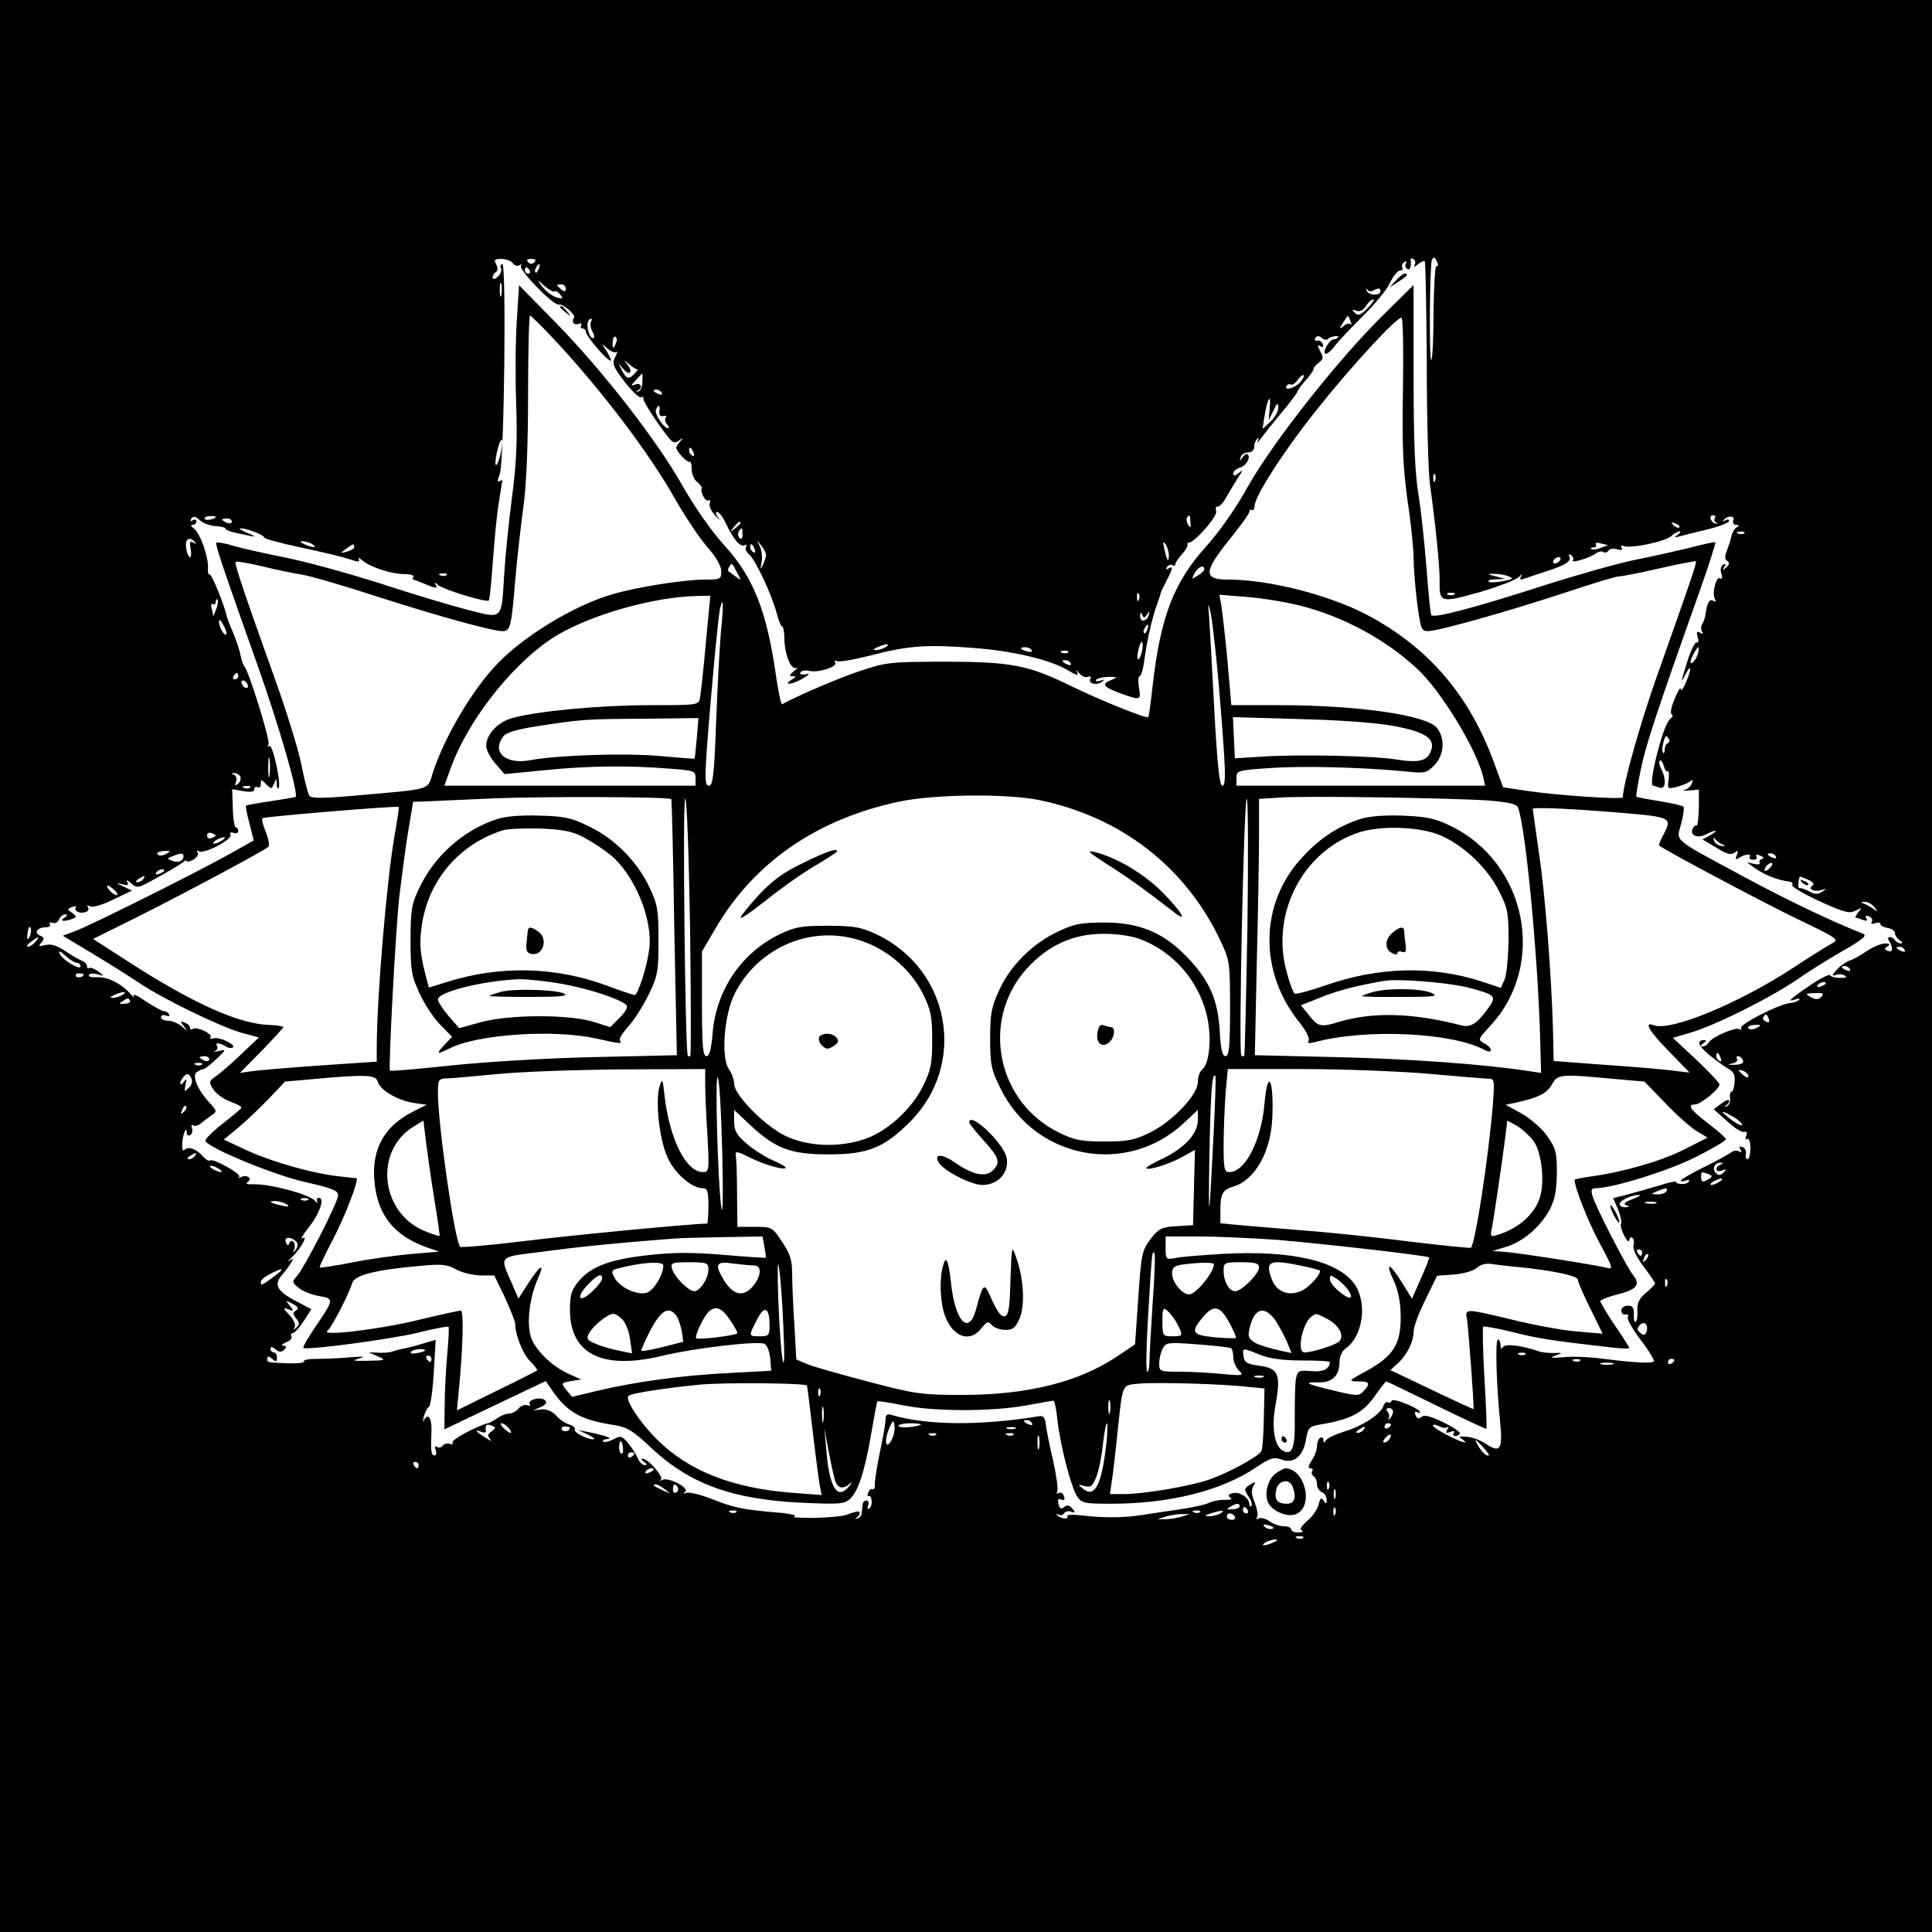 <?xml version="1.0" standalone="no"?>
<!DOCTYPE svg PUBLIC "-//W3C//DTD SVG 20010904//EN"
 "http://www.w3.org/TR/2001/REC-SVG-20010904/DTD/svg10.dtd">
<svg version="1.0" xmlns="http://www.w3.org/2000/svg"
 width="600pt" height="600pt" viewBox="0 0 600 600"
 preserveAspectRatio="xMidYMid meet">

<g transform="translate(0,600) scale(0.1,-0.1)"
fill="#000000" stroke="none">
<path d="M0 3000 l0 -3000 3000 0 3000 0 0 3000 0 3000 -3000 0 -3000 0 0
-3000z m1593 2182 c5 -7 14 -9 20 -6 7 4 9 4 5 -1 -10 -11 103 -127 118 -121
11 4 52 -31 47 -40 -9 -13 -1 -25 13 -20 8 3 12 2 9 -4 -3 -6 -1 -10 4 -10 6
0 11 -6 11 -12 1 -13 65 -88 76 -88 4 0 -2 12 -11 28 -18 27 -18 27 2 9 11 -9
23 -14 28 -10 4 5 2 -2 -4 -15 -11 -21 -8 -29 29 -78 23 -29 46 -51 51 -48 5
3 8 2 7 -3 -3 -8 50 -88 81 -125 12 -14 18 -15 30 -6 13 10 14 10 4 -2 -7 -8
-13 -17 -13 -20 0 -12 37 -50 42 -44 3 2 6 -7 6 -22 0 -15 7 -33 16 -40 9 -6
16 -16 15 -20 -4 -16 13 -44 22 -38 5 3 6 -1 3 -9 -3 -8 5 -25 18 -39 13 -13
17 -16 9 -6 -8 10 -10 18 -4 18 6 0 19 -17 28 -37 23 -49 45 -74 58 -66 5 3 7
1 4 -4 -4 -6 0 -17 9 -24 19 -16 70 -123 86 -183 6 -24 14 -43 17 -41 3 1 7
-17 7 -42 2 -50 21 -95 38 -87 6 3 2 -2 -8 -10 -15 -12 -16 -16 -5 -16 12 0
12 -2 -1 -10 -30 -18 -4 -18 30 1 24 14 28 19 12 15 -13 -2 -20 0 -16 6 3 5
15 7 25 5 28 -8 91 12 83 25 -4 6 -3 8 4 5 5 -4 52 4 104 17 118 31 175 35
318 24 127 -9 246 -38 299 -71 23 -14 32 -16 27 -6 -5 9 -3 9 6 -2 7 -9 19
-14 27 -11 8 3 11 0 7 -6 -8 -14 18 -22 35 -10 11 8 10 9 -4 4 -10 -3 -16 -2
-13 3 3 4 20 8 38 9 29 0 30 -1 11 -9 -34 -13 -28 -22 26 -42 64 -23 65 -22
58 18 -3 19 -2 35 2 35 5 0 12 24 15 52 9 62 24 131 40 173 6 17 11 32 11 35
1 3 9 19 18 37 20 38 21 47 5 37 -7 -4 -8 -3 -4 5 4 6 12 9 17 6 5 -4 9 -2 9
3 0 4 9 18 20 30 11 12 19 25 18 29 -2 4 0 8 4 8 18 0 89 81 85 97 -3 10 -1
16 5 15 5 -1 18 12 27 30 10 17 26 44 36 60 16 23 16 26 2 14 -13 -10 -17 -10
-17 -1 0 6 9 14 19 17 20 5 36 31 26 42 -3 3 -11 -1 -16 -9 -9 -13 -10 -13 -6
0 2 8 12 15 23 15 11 0 19 7 19 17 0 9 4 20 9 25 5 5 6 2 2 -7 -4 -8 1 -4 11
10 10 13 39 50 66 82 26 31 47 60 47 63 0 3 11 18 24 33 14 15 25 31 25 35 0
5 7 14 17 21 14 11 15 16 4 35 -9 19 -9 22 0 16 8 -5 11 -3 8 6 -3 8 -11 13
-17 11 -7 -1 -10 2 -6 8 5 8 11 8 19 1 7 -6 16 -8 20 -4 3 4 14 8 22 9 9 1 13
-1 9 -4 -4 -4 -10 -6 -13 -6 -11 2 -35 -37 -27 -44 4 -4 17 6 29 22 11 15 51
57 87 93 36 35 75 82 85 103 10 22 25 40 32 40 7 0 11 4 7 9 -3 5 0 13 6 17 7
4 9 3 5 -4 -3 -6 -2 -13 4 -17 9 -6 14 8 11 28 -1 5 3 6 9 2 6 -3 7 -12 3 -18
-4 -7 1 -6 10 2 10 8 19 12 22 9 2 -2 5 -145 6 -318 0 -173 5 -342 10 -375 17
-121 31 -261 30 -300 -1 -67 2 -68 124 -34 60 18 116 39 123 48 8 9 10 10 6 2
-5 -10 -3 -13 7 -9 8 3 39 13 69 23 63 20 82 33 73 48 -3 6 -1 7 6 3 6 -4 9
-11 6 -16 -7 -11 54 8 72 22 7 5 17 7 22 4 5 -4 13 -2 16 4 4 6 16 8 27 4 14
-4 18 -2 14 5 -4 7 -1 9 7 5 23 -8 128 14 147 31 9 8 21 15 26 15 5 0 2 -5 -6
-11 -12 -8 -11 -9 5 -5 11 3 50 13 88 22 37 9 67 21 67 26 0 5 -6 6 -12 2 -7
-4 -9 -3 -5 1 13 15 36 14 30 -1 -3 -8 1 -14 8 -14 11 0 11 -2 2 -8 -7 -4 -14
-17 -16 -27 -2 -11 -9 -31 -14 -45 -7 -18 -7 -27 1 -32 8 -5 7 -11 -3 -20 -11
-11 -13 -11 -6 1 6 10 4 12 -4 7 -7 -5 -9 -16 -5 -28 4 -13 2 -18 -4 -14 -13
8 -26 -49 -16 -65 4 -8 3 -9 -5 -5 -11 7 -19 -4 -24 -39 -1 -11 -6 -26 -10
-32 -5 -7 -5 -18 -1 -25 5 -7 3 -8 -6 -3 -10 6 -12 3 -8 -13 4 -12 2 -20 -2
-17 -5 3 -16 -19 -26 -47 -24 -75 -26 -87 -10 -53 20 39 20 17 1 -26 -8 -19
-15 -27 -15 -19 -1 8 -9 -5 -19 -30 -11 -25 -15 -47 -9 -49 5 -1 2 -8 -6 -15
-21 -15 -69 -206 -52 -206 2 0 11 -3 20 -6 19 -7 22 26 5 58 -6 11 -8 23 -4
26 3 3 8 -4 12 -16 3 -12 8 -20 12 -17 4 2 5 -10 3 -26 -4 -29 -3 -30 24 -23
16 4 35 11 42 17 9 7 11 6 6 -6 -3 -9 -13 -18 -22 -20 -10 -3 -3 -3 14 -2 l30
3 0 -58 c-1 -32 -4 -56 -7 -54 -4 2 -10 -3 -13 -11 -7 -21 17 -29 43 -16 11 6
23 11 28 11 4 -1 -3 -7 -16 -14 l-24 -13 44 -26 c32 -20 46 -23 56 -15 11 8
12 7 7 -7 -6 -14 -4 -16 7 -9 20 12 40 14 33 3 -3 -5 2 -9 11 -9 9 0 13 4 10
10 -4 6 1 7 11 3 11 -4 13 -8 6 -11 -7 -2 -10 -7 -7 -12 3 -4 -5 -6 -17 -3
l-23 5 22 -16 c30 -22 74 -40 111 -44 7 -1 11 -6 8 -11 -3 -4 35 -27 85 -50
77 -35 93 -39 112 -29 20 10 21 10 8 -5 -7 -10 -11 -17 -8 -17 3 0 13 -3 23
-7 12 -4 15 -3 10 5 -5 8 -2 10 8 6 9 -3 13 -11 9 -17 -4 -6 0 -8 10 -4 10 3
17 2 17 -3 0 -5 10 -10 23 -12 12 -2 22 -9 22 -16 0 -7 7 -17 15 -22 9 -6 10
-10 3 -10 -6 0 -15 5 -18 10 -3 6 -11 10 -16 10 -6 0 -7 -6 -2 -12 13 -22 12
-37 -4 -31 -12 5 -12 7 -1 14 9 6 7 9 -8 9 -12 0 -37 -11 -57 -24 -19 -13 -44
-27 -55 -30 -10 -4 -28 -16 -38 -28 -15 -17 -16 -20 -3 -16 9 4 22 3 28 -2 9
-5 4 -7 -13 -7 -15 0 -29 3 -32 8 -3 5 -32 -10 -64 -32 -62 -42 -73 -53 -42
-42 9 3 14 2 9 -2 -4 -5 -16 -9 -27 -10 -33 -2 -160 -67 -153 -78 3 -6 1 -7
-5 -3 -12 7 -83 -23 -95 -41 -4 -7 -13 -13 -20 -13 -7 0 -6 4 3 10 9 6 10 10
3 10 -25 0 -20 -17 15 -46 21 -17 47 -36 59 -43 16 -8 22 -19 20 -41 -1 -17
-5 -30 -9 -30 -4 0 -7 -10 -5 -21 1 -12 -4 -23 -11 -25 -7 -1 -8 0 -2 3 5 2
10 9 10 14 0 6 -11 2 -24 -8 l-24 -18 42 -37 c22 -21 46 -36 53 -33 8 2 10 -2
6 -12 -4 -9 -2 -14 3 -10 6 3 10 -9 10 -29 0 -19 -4 -34 -9 -34 -4 0 -7 7 -5
16 2 10 -3 19 -11 22 -9 3 -11 0 -6 -8 5 -9 4 -11 -4 -6 -6 4 -17 3 -24 -2 -7
-6 -45 -27 -84 -46 -40 -20 -73 -39 -73 -42 0 -4 7 -3 16 0 8 3 12 2 9 -3 -3
-6 -14 -9 -25 -8 -10 1 -17 4 -15 7 2 3 -22 -2 -53 -12 -31 -9 -76 -22 -99
-28 l-43 -11 15 -35 c8 -20 12 -40 9 -45 -2 -5 2 -21 10 -36 8 -16 15 -22 16
-15 0 7 4 11 9 8 5 -3 7 -14 4 -24 -3 -11 10 -37 31 -65 20 -26 36 -50 36 -53
0 -3 -13 -16 -28 -29 -22 -18 -28 -32 -27 -55 1 -17 -1 -33 -5 -35 -4 -3 -7 8
-6 23 1 21 -4 27 -19 27 -11 0 -20 -7 -20 -15 0 -8 6 -14 13 -12 8 1 11 -2 7
-8 -3 -6 15 -38 40 -71 26 -34 44 -64 41 -67 -8 -7 -60 -4 -156 8 -41 6 -97 8
-125 5 -38 -3 -44 -2 -25 5 25 9 24 9 -5 8 -16 0 -37 2 -45 5 -51 18 -105 25
-112 14 -5 -8 -8 -6 -8 6 0 9 -4 17 -8 17 -9 0 -5 -139 7 -259 8 -83 0 -95
-46 -64 -15 10 -41 20 -58 21 -23 2 -27 1 -15 -7 26 -18 1 -12 -45 12 -24 12
-45 26 -45 30 0 4 8 3 19 -2 10 -6 22 -7 26 -3 5 4 4 1 0 -7 -6 -11 -4 -13 9
-8 10 4 15 3 11 -3 -7 -11 8 -14 19 -3 3 4 -19 20 -50 35 -41 20 -60 25 -69
18 -9 -8 -14 -6 -19 5 -3 9 -2 13 4 10 6 -3 10 -4 10 -1 0 12 -85 46 -88 36
-2 -5 -7 -8 -12 -5 -5 3 -11 -3 -14 -12 -8 -25 -65 -62 -122 -79 -26 -8 -52
-20 -56 -27 -6 -9 -8 -9 -8 1 0 7 -4 10 -10 7 -5 -3 -10 -15 -10 -26 0 -11 -7
-31 -16 -44 -11 -17 -12 -25 -5 -25 7 0 10 -4 6 -9 -3 -5 -1 -12 5 -16 5 -3
10 -14 10 -25 0 -10 7 -20 15 -24 8 -3 15 -13 15 -23 0 -15 -2 -15 -9 -4 -8
12 -11 9 -16 -12 -4 -15 -20 -38 -36 -51 -18 -16 -24 -26 -16 -29 6 -3 2 -6
-10 -6 -13 -1 -23 4 -23 9 0 6 -10 10 -23 10 -12 0 -33 7 -45 16 -12 8 -27 12
-34 8 -7 -4 -8 -3 -4 4 4 6 0 26 -7 45 -10 23 -12 39 -5 51 9 15 7 16 -10 5
-19 -12 -19 -14 -5 -36 9 -13 13 -26 9 -30 -3 -3 -6 -1 -6 5 0 20 -29 40 -51
35 -15 -4 -17 -8 -8 -14 8 -5 2 -7 -17 -7 -16 1 -39 -4 -49 -9 -11 -6 -54 -15
-95 -21 -41 -6 -95 -14 -120 -18 -54 -8 -118 -8 -183 0 -28 3 -46 2 -42 -3 6
-11 -22 -8 -32 4 -4 4 -3 5 4 1 6 -3 15 -1 18 5 4 5 14 8 22 4 13 -4 14 -3 3
10 -9 11 -16 12 -25 5 -9 -8 -14 -5 -18 9 -3 14 -1 18 9 14 10 -4 12 0 8 11
-3 9 -11 13 -17 9 -5 -3 -7 -1 -4 5 4 5 -2 48 -12 94 -11 45 -21 97 -23 113
-2 22 -8 29 -20 27 -182 -30 -349 -29 -460 4 -13 4 -18 0 -18 -16 0 -11 -8
-56 -17 -98 -9 -42 -16 -87 -16 -99 1 -13 -3 -21 -7 -18 -4 3 -11 -2 -14 -11
-3 -8 -2 -13 2 -10 4 2 8 -4 9 -14 1 -11 -2 -22 -8 -25 -5 -3 -6 1 -3 9 3 9 1
16 -5 16 -6 0 -12 -6 -12 -12 -1 -7 -2 -19 -3 -27 0 -8 -7 -15 -14 -17 -7 -1
-8 0 -2 3 5 2 10 9 10 14 0 8 -6 7 -47 -7 -10 -3 -53 -7 -95 -8 -43 0 -70 1
-61 5 10 3 -16 9 -57 12 -103 9 -130 14 -200 42 -34 13 -69 22 -78 19 -12 -4
-13 -3 -4 3 15 12 -53 47 -71 37 -7 -4 -9 -3 -4 1 8 10 -41 65 -57 65 -6 0 -4
-5 4 -10 10 -7 11 -10 2 -10 -7 0 -17 10 -22 22 -5 13 -19 34 -30 47 -19 22
-23 23 -45 11 -14 -7 -28 -10 -32 -7 -3 4 2 7 13 8 21 1 -6 11 -61 22 l-30 6
30 -14 c17 -8 25 -14 18 -15 -20 0 -63 22 -58 31 3 4 -5 11 -17 15 -13 4 -31
16 -41 28 -12 13 -28 20 -45 19 l-27 -3 24 10 c17 8 21 14 14 21 -13 13 -56 2
-48 -12 3 -5 0 -6 -8 -3 -8 3 -20 -2 -27 -11 -7 -8 -20 -15 -29 -15 -9 0 -25
-6 -36 -14 -11 -7 -24 -15 -30 -16 -35 -9 -115 -52 -110 -60 3 -6 0 -7 -8 -4
-8 3 -18 0 -22 -5 -3 -6 -11 -8 -17 -5 -7 5 -9 1 -5 -9 3 -10 2 -17 -3 -17
-11 0 -13 14 -10 78 1 40 -12 56 -24 30 -3 -7 -3 -2 0 12 4 14 11 28 16 31 5
3 12 52 15 107 l6 101 -34 -10 c-19 -6 -45 -13 -59 -16 -14 -2 -32 -7 -40 -10
-8 -3 -28 -5 -45 -4 l-30 1 28 -12 c27 -12 25 -13 -30 -14 -47 -1 -52 0 -28 7
22 6 15 7 -25 4 -30 -3 -77 -5 -103 -5 -27 0 -46 -3 -43 -8 2 -4 -19 -7 -47
-6 -69 3 -67 2 -67 15 0 8 5 8 15 -1 12 -10 15 -10 15 4 0 9 -4 16 -10 16 -5
0 -10 5 -10 11 0 8 5 7 15 -1 12 -10 19 -10 27 -2 9 9 8 12 -3 13 -7 0 -4 4 9
10 13 5 20 13 17 19 -3 5 -1 10 4 10 6 0 21 17 34 37 l24 37 -51 27 c-57 30
-67 51 -38 82 10 12 23 29 27 37 7 12 6 13 -6 5 -8 -5 -5 -1 7 10 27 25 53 72
33 59 -7 -4 1 10 18 32 35 43 53 94 33 94 -6 0 -8 -6 -5 -13 4 -6 0 -5 -7 4
-15 19 -137 52 -188 51 -22 -1 -29 2 -21 7 17 11 -4 25 -21 15 -7 -4 -10 -3
-5 1 8 9 -82 59 -91 51 -3 -3 -12 2 -21 12 -21 24 -46 33 -58 21 -6 -6 -8 3
-7 22 2 29 14 55 14 30 0 -7 5 -9 11 -6 6 4 8 14 5 22 -3 8 -1 11 4 8 5 -3 15
-1 22 5 7 6 22 17 33 25 20 13 20 14 -6 42 -37 41 -54 84 -37 94 7 5 16 9 20
9 4 0 22 14 40 31 31 30 32 31 8 25 -14 -3 -19 -3 -12 0 6 3 10 10 6 15 -7 12
7 11 26 0 8 -6 18 -7 23 -4 12 8 -44 35 -60 28 -8 -2 -12 -1 -9 4 7 10 -42 33
-55 26 -5 -4 -9 -2 -9 3 0 6 -7 13 -16 16 -15 6 -15 4 -3 -11 13 -17 13 -17
-7 0 -11 9 -30 17 -42 17 -12 0 -22 5 -22 11 0 6 7 8 16 5 8 -3 12 -2 9 4 -3
6 -11 10 -17 10 -5 0 -30 14 -55 30 -24 17 -41 25 -38 18 4 -7 1 -6 -7 2 -28
34 -74 57 -105 55 -18 -1 -30 2 -27 7 3 5 15 6 27 2 22 -6 22 -6 2 9 -11 8
-23 13 -27 11 -5 -3 -8 0 -8 6 0 6 -8 14 -17 17 -10 4 -34 18 -53 31 -24 16
-42 21 -59 17 -21 -5 -23 -4 -12 8 9 12 8 16 -4 21 -21 8 -10 26 16 26 11 0
17 4 14 10 -3 5 0 7 8 4 8 -3 17 2 20 10 4 9 12 16 19 16 9 0 8 -3 -2 -10 -17
-11 -1 -13 24 -4 15 6 15 7 0 19 -16 11 -16 12 0 18 9 4 15 3 11 -2 -6 -11 15
-20 32 -13 7 2 10 9 6 15 -4 6 -1 7 7 2 7 -4 37 4 71 21 l59 28 -27 13 c-23
11 -24 12 -4 7 18 -5 22 -3 16 7 -5 8 1 6 12 -4 19 -17 22 -16 84 19 35 19 70
40 77 46 6 6 12 7 12 4 0 -4 9 -2 20 4 11 6 17 16 14 22 -4 6 -3 8 4 4 16 -9
103 36 98 51 -3 7 1 10 10 6 7 -3 14 0 14 6 0 6 -3 11 -7 11 -5 0 -9 27 -10
59 l-2 60 35 -6 c23 -4 34 -2 34 6 0 7 5 9 10 6 6 -3 10 1 10 10 0 15 2 15 17
-1 16 -15 17 -15 24 2 7 18 8 18 8 0 1 -11 3 -17 6 -14 10 10 -18 137 -28 131
-6 -3 -7 -1 -3 5 6 11 -62 231 -75 242 -3 3 -9 19 -12 35 -3 17 -14 48 -23 70
-10 22 -18 45 -20 51 -6 32 -47 133 -53 130 -4 -3 -6 7 -5 21 1 36 -24 105
-43 121 -10 7 -12 12 -5 12 7 0 12 5 12 11 0 5 -5 7 -12 3 -7 -5 -8 -3 -4 5 6
9 13 8 27 -5 10 -9 32 -17 49 -18 16 -1 30 -4 30 -7 0 -4 12 -9 28 -13 15 -3
38 -8 52 -11 15 -3 11 1 -10 9 -19 8 -30 15 -24 15 18 1 74 -20 74 -28 0 -4
51 -18 113 -31 61 -13 129 -29 150 -36 29 -10 36 -10 31 -1 -4 7 1 5 12 -4 25
-21 90 -42 131 -42 18 0 30 -4 27 -9 -3 -4 -3 -8 -1 -8 3 0 21 -7 42 -16 27
-11 35 -12 29 -2 -6 11 -5 11 8 0 18 -14 149 -54 156 -47 3 2 8 60 13 127 5
68 13 150 19 183 5 33 10 61 10 63 0 2 -4 0 -10 -3 -6 -4 -5 6 2 22 14 34 21
653 8 653 -5 0 -7 -6 -4 -13 3 -8 -2 -20 -11 -27 -9 -8 -15 -8 -15 -2 0 6 5
14 10 17 6 4 7 13 1 24 -8 14 -5 17 17 17 15 -1 31 -7 35 -14z m67 4 c-7 -7
-13 -7 -20 0 -6 6 -3 10 10 10 13 0 16 -4 10 -10z m2804 -2 c3 -8 2 -13 -3
-10 -4 3 -8 -60 -9 -140 0 -80 -3 -148 -7 -152 -7 -7 -5 298 2 311 6 11 10 9
17 -9z m-2791 -19 c-3 -9 -8 -14 -10 -11 -3 3 -2 9 2 15 9 16 15 13 8 -4z
m-28 -5 c3 -5 1 -10 -4 -10 -6 0 -11 5 -11 10 0 6 2 10 4 10 3 0 8 -4 11 -10z
m-88 -77 c-3 -10 -5 -2 -5 17 0 19 2 27 5 18 2 -10 2 -26 0 -35z m165 12 c3 3
11 -1 17 -9 10 -11 9 -14 -1 -12 -19 3 -41 18 -58 41 -12 17 -10 16 11 -3 14
-12 28 -20 31 -17z m35 8 c0 -9 -4 -10 -14 -2 -7 6 -13 12 -13 14 0 1 6 2 13
2 8 0 14 -6 14 -14z m2512 -3 c13 6 18 5 18 -4 0 -16 -40 -14 -43 3 -1 6 0 7
3 1 3 -6 11 -6 22 0z m-22 -57 c-22 -22 -29 -25 -39 -15 -11 11 -10 12 4 7 11
-4 21 1 30 14 7 12 17 21 23 21 5 0 -3 -12 -18 -27z m-53 -40 c4 -10 4 -14 0
-10 -4 4 -14 1 -22 -6 -13 -11 -14 -9 -1 11 17 26 15 26 23 5z m-2359 -3 c-3
-5 -1 -19 5 -30 6 -11 7 -20 2 -20 -6 0 -12 10 -15 22 -6 21 -1 38 9 38 3 0 2
-4 -1 -10z m78 -65 c-7 -21 -12 -19 -10 4 0 11 5 18 9 15 4 -3 5 -11 1 -19z
m68 -82 c2 1 -3 -5 -11 -14 -17 -19 -26 -16 -40 14 -11 21 -11 21 4 3 9 -11
19 -17 22 -13 4 4 1 15 -7 24 -13 17 -13 17 7 0 11 -9 23 -16 25 -14z m14 -40
c0 -14 -6 -27 -13 -29 -7 -1 -8 0 -2 3 17 8 11 26 -7 19 -15 -6 -15 -4 2 14
10 11 19 20 20 20 0 0 1 -12 0 -27z m2042 -1 c-17 -18 -51 -27 -41 -10 3 5 9
6 13 4 4 -3 14 4 21 14 8 11 16 17 19 15 2 -3 -3 -13 -12 -23z m-1982 -32 c3
-6 -1 -7 -9 -4 -18 7 -21 14 -7 14 6 0 13 -4 16 -10z m1888 -52 l-3 -33 15 30
c11 25 14 26 15 9 0 -11 -11 -31 -24 -43 l-25 -23 5 33 c9 62 23 84 17 27z
m-1895 -5 c-2 -12 2 -17 12 -15 8 2 12 0 8 -4 -4 -4 -3 -13 3 -21 6 -7 8 -13
4 -13 -13 0 -43 44 -38 57 7 19 14 16 11 -4z m-492 -127 c-4 -19 -10 -38 -15
-40 -4 -3 -3 15 2 39 12 52 23 53 13 1z m598 -2 c3 -8 2 -12 -4 -9 -6 3 -10
10 -10 16 0 14 7 11 14 -7z m2303 -86 c-3 -8 -6 -5 -6 6 -1 11 2 17 5 13 3 -3
4 -12 1 -19z m-3787 -113 c0 -7 -30 -13 -34 -7 -3 4 4 9 15 9 10 1 19 0 19 -2z
m3027 -17 c2 -17 0 -19 -7 -8 -5 8 -6 18 -4 22 8 12 10 10 11 -14z m1629 13
c-4 -5 -1 -12 4 -14 6 -3 5 -4 -2 -3 -15 3 -23 26 -8 26 6 0 9 -4 6 -9z
m-4606 -11 c0 -5 -7 -7 -15 -4 -8 4 -15 8 -15 10 0 2 7 4 15 4 8 0 15 -4 15
-10z m1580 -4 c0 -2 -8 -10 -17 -17 -16 -13 -17 -12 -4 4 13 16 21 21 21 13z
m2915 -14 c-3 -3 -11 0 -18 7 -9 10 -8 11 6 5 10 -3 15 -9 12 -12z m-2909 -22
c0 -12 -4 -16 -9 -11 -5 5 -6 14 -3 20 10 15 12 14 12 -9z m3111 4 c-3 -3 -12
-4 -19 -1 -8 3 -5 6 6 6 11 1 17 -2 13 -5z m-4810 -29 c4 -4 2 -5 -6 0 -11 6
-13 2 -9 -19 3 -14 2 -26 -2 -26 -4 0 -10 13 -12 29 -4 28 11 37 29 16z m363
-5 c18 -12 2 -12 -25 0 -13 6 -15 9 -5 9 8 0 22 -4 30 -9z m1409 -34 c0 -6 -5
-20 -10 -31 -8 -16 -8 -15 -4 8 3 15 1 37 -5 50 -11 21 -11 21 4 3 9 -11 16
-25 15 -30z m1251 0 c0 -26 -6 -18 -14 19 -5 22 -4 26 4 15 5 -8 10 -24 10
-34z m1340 22 c-12 -5 -25 -6 -28 -3 -3 3 0 5 7 5 7 0 10 4 7 9 -4 5 4 7 16 3
l22 -5 -24 -9z m-3870 3 c0 -5 -10 -11 -22 -14 -22 -6 -22 -6 -4 8 23 17 26
18 26 6z m1244 -7 c3 -8 2 -12 -4 -9 -6 3 -10 10 -10 16 0 14 7 11 14 -7z
m2501 -34 c-3 -5 -11 -10 -16 -10 -6 0 -7 5 -4 10 3 6 11 10 16 10 6 0 7 -4 4
-10z m-3458 -46 c-3 -3 -12 -4 -19 -1 -8 3 -5 6 6 6 11 1 17 -2 13 -5z m3298
-4 c17 -6 14 -9 -18 -15 -21 -4 -41 -5 -44 -1 -4 3 7 7 23 7 l29 1 -30 8 c-27
7 -28 8 -5 8 14 0 34 -3 45 -8z m-1148 -72 c-3 -8 -6 -5 -6 6 -1 11 2 17 5 13
3 -3 4 -12 1 -19z m980 16 c-3 -3 -12 -4 -19 -1 -8 3 -5 6 6 6 11 1 17 -2 13
-5z m-3845 -44 l-9 -24 -5 22 c-4 12 -2 20 3 16 5 -3 9 0 9 7 0 7 2 10 5 7 3
-3 2 -16 -3 -28z m2890 -19 c8 12 9 12 6 0 -6 -22 -28 -25 -27 -4 0 12 2 14 6
4 5 -11 7 -11 15 0z m-2859 -61 c-6 -7 -23 23 -23 40 0 8 6 4 13 -10 8 -14 12
-27 10 -30z m2860 15 c-3 -9 -8 -14 -10 -11 -3 3 -2 9 2 15 9 16 15 13 8 -4z
m-17 -71 c-4 -14 -9 -24 -12 -21 -3 2 -2 17 2 31 3 15 9 25 11 22 3 -3 2 -17
-1 -32z m-796 16 c-8 -5 -22 -9 -30 -9 -10 0 -8 3 5 9 27 12 43 12 25 0z m454
-9 c4 -5 -3 -7 -14 -4 -23 6 -26 13 -6 13 8 0 17 -4 20 -9z m2069 -11 c-5 -19
-23 -39 -23 -25 0 9 20 45 24 45 2 0 2 -9 -1 -20z m-1956 4 c-3 -3 -12 -4 -19
-1 -8 3 -5 6 6 6 11 1 17 -2 13 -5z m8 -34 c3 -6 -1 -7 -9 -4 -18 7 -21 14 -7
14 6 0 13 -4 16 -10z m-2585 -40 c0 -5 -5 -10 -11 -10 -5 0 -7 5 -4 10 3 6 8
10 11 10 2 0 4 -4 4 -10z m30 -31 c0 -6 -4 -7 -10 -4 -5 3 -10 11 -10 16 0 6
5 7 10 4 6 -3 10 -11 10 -16z m4410 -177 c-6 -2 -10 -11 -10 -19 0 -9 -2 -14
-5 -11 -4 3 -3 18 1 33 5 20 9 23 15 13 5 -7 4 -14 -1 -16z m-4343 -99 c-2
-16 -4 -5 -4 22 0 28 2 40 4 28 2 -13 2 -35 0 -50z m-91 -4 c3 -6 1 -16 -6
-22 -10 -9 -12 -8 -7 5 3 9 1 19 -6 22 -9 3 -9 5 0 5 6 1 15 -4 19 -10z m31
-35 c-3 -3 -12 -4 -19 -1 -8 3 -5 6 6 6 11 1 17 -2 13 -5z m-107 -149 c0 -2
-6 -5 -13 -8 -8 -3 -14 1 -14 8 0 7 6 11 14 8 7 -3 13 -6 13 -8z m20 -15 c-8
-5 -19 -10 -25 -10 -5 0 -3 5 5 10 8 5 20 10 25 10 6 0 3 -5 -5 -10z m4660
-13 c11 -5 9 -6 -4 -4 -11 1 -21 9 -23 17 -3 10 -2 11 4 4 4 -6 15 -14 23 -17z
m-4834 -29 c-10 -6 -22 -6 -26 -2 -5 5 3 10 18 11 22 1 24 0 8 -9z m54 -7 c0
-15 -17 -22 -36 -14 -16 6 -16 7 2 14 27 11 34 10 34 0z m4945 -1 c3 -6 -1 -7
-9 -4 -18 7 -21 14 -7 14 6 0 13 -4 16 -10z m-17 -34 c-7 -8 -15 -12 -17 -11
-5 6 10 25 20 25 5 0 4 -6 -3 -14z m-4988 -10 c0 -2 -7 -7 -16 -10 -8 -3 -12
-2 -9 4 6 10 25 14 25 6z m-65 -26 c-3 -5 -12 -10 -18 -10 -7 0 -6 4 3 10 19
12 23 12 15 0z m5184 -20 c-16 -11 5 -21 28 -14 17 5 17 5 1 -6 -13 -8 -23 -8
-40 2 -13 7 -26 11 -30 10 -5 -1 -4 19 1 35 1 2 12 -3 26 -9 16 -7 21 -14 14
-18z m-5273 -15 c9 -8 11 -15 6 -15 -5 0 -15 7 -22 15 -7 8 -9 15 -6 15 4 0
14 -7 22 -15z m5465 -52 c12 -16 12 -17 -1 -7 -8 6 -22 14 -30 17 -13 5 -12 6
1 6 9 1 23 -7 30 -16z m-5725 -78 c-1 -8 -5 -17 -8 -21 -5 -4 -4 16 1 34 3 9
9 -1 7 -13z m14 -30 c-7 -8 -17 -15 -23 -15 -6 0 -2 7 9 15 25 19 30 19 14 0z
m5805 -25 c3 -6 -1 -7 -9 -4 -18 7 -21 14 -7 14 6 0 13 -4 16 -10z m-5677 -40
c7 0 12 -5 12 -11 0 -14 -58 21 -65 40 -4 10 3 7 18 -7 13 -12 29 -22 35 -22z
m5507 -20 c3 -6 -1 -7 -9 -4 -18 7 -21 14 -7 14 6 0 13 -4 16 -10z m-5485 -16
c0 -8 -19 -13 -24 -6 -3 5 1 9 9 9 8 0 15 -2 15 -3z m5410 -28 c0 -2 -7 -7
-16 -10 -8 -3 -12 -2 -9 4 6 10 25 14 25 6z m-5290 -36 c-8 -5 -22 -9 -30 -9
-10 0 -8 3 5 9 27 12 43 12 25 0z m5277 -5 c-8 -9 -18 -10 -29 -4 -24 13 -23
14 11 15 23 1 26 -2 18 -11z m-5253 -13 c2 -4 -5 -9 -17 -9 -17 -2 -19 0 -7 7
18 12 18 12 24 2z m5089 -56 c4 -10 1 -13 -8 -9 -8 3 -12 9 -9 14 7 12 11 11
17 -5z m-37 -28 c-10 -6 -22 -6 -26 -2 -5 5 3 10 18 11 22 1 24 0 8 -9z m-112
-94 c3 -8 2 -12 -4 -9 -6 3 -10 10 -10 16 0 14 7 11 14 -7z m-4694 -4 c0 -5
-7 -7 -15 -4 -8 4 -15 8 -15 10 0 2 7 4 15 4 8 0 15 -4 15 -10z m4763 -3 c3
-9 -5 -13 -27 -14 -20 0 -23 1 -8 4 12 2 20 9 17 14 -4 5 -2 9 3 9 6 0 12 -6
15 -13z m-4786 -13 c-3 -3 -12 -4 -19 -1 -8 3 -5 6 6 6 11 1 17 -2 13 -5z
m4803 -36 c0 -6 -6 -5 -15 2 -8 7 -15 14 -15 16 0 2 7 1 15 -2 8 -4 15 -11 15
-16z m-4843 -36 c-15 -14 -15 -13 -11 9 5 19 3 21 -5 9 -6 -8 -11 -10 -11 -4
0 5 5 15 12 22 9 9 14 9 21 -4 6 -11 4 -21 -6 -32z m-16 -75 c-10 -9 -11 -8
-5 6 3 10 9 15 12 12 3 -3 0 -11 -7 -18z m4839 -40 c0 -5 -13 1 -30 13 -16 12
-30 24 -30 26 0 3 14 -3 30 -13 17 -9 30 -21 30 -26z m-4805 -97 c-3 -5 -12
-10 -18 -10 -7 0 -6 4 3 10 19 12 23 12 15 0z m4738 -27 c-20 -8 -15 -26 5
-18 14 5 15 4 5 -6 -10 -10 -16 -10 -24 -2 -13 13 -4 33 14 32 9 0 9 -2 0 -6z
m-4663 -13 c8 -5 11 -10 5 -10 -5 0 -17 5 -25 10 -8 5 -10 10 -5 10 6 0 17 -5
25 -10z m4625 -16 c13 -5 14 -8 3 -15 -19 -12 -25 -11 -25 6 0 17 0 17 22 9z
m35 -24 c-8 -5 -19 -10 -25 -10 -5 0 -3 5 5 10 8 5 20 10 25 10 6 0 3 -5 -5
-10z m-165 -30 c-3 -5 -16 -10 -28 -9 -21 0 -21 1 -2 9 28 12 37 12 30 0z
m-105 -24 c-24 -9 -30 -15 -20 -19 12 -4 11 -6 -2 -6 -10 -1 -18 4 -18 9 0 12
36 29 60 29 8 0 -1 -6 -20 -13z m-4113 -2 c-3 -3 -12 -4 -19 -1 -8 3 -5 6 6 6
11 1 17 -2 13 -5z m-67 -14 c11 -8 7 -9 -15 -4 -37 8 -45 14 -19 14 10 0 26
-5 34 -10z m4253 3 c-7 -2 -21 -2 -30 0 -10 3 -4 5 12 5 17 0 24 -2 18 -5z
m-4223 -119 c6 -6 5 -15 -1 -24 -9 -13 -10 -12 -5 2 3 10 1 20 -4 23 -4 3 -10
0 -12 -7 -3 -8 -6 -6 -10 4 -7 17 15 19 32 2z m4180 -34 c0 -5 -2 -10 -4 -10
-3 0 -8 5 -11 10 -3 6 -1 10 4 10 6 0 11 -4 11 -10z m11 -23 c-10 -9 -11 -8
-5 6 3 10 9 15 12 12 3 -3 0 -11 -7 -18z m-4261 -52 c-38 -28 -40 -29 -40 -16
0 6 12 16 28 24 43 23 49 19 12 -8z m4327 -27 c-3 -8 -6 -5 -6 6 -1 11 2 17 5
13 3 -3 4 -12 1 -19z m-4258 -78 c-10 -7 -10 -11 1 -25 11 -13 11 -18 0 -28
-10 -9 -11 -9 -5 1 4 8 -2 23 -16 38 -21 22 -21 24 -4 18 18 -7 19 -6 5 11
-14 17 -14 18 9 6 18 -10 20 -15 10 -21z m4194 -67 c-4 -10 -9 -11 -19 -2 -10
8 -11 14 -1 24 14 15 28 0 20 -22z m-3793 -57 c0 -2 -11 -6 -25 -8 -13 -3 -22
-1 -19 3 5 9 44 13 44 5z m3417 -12 c-3 -3 -12 -4 -19 -1 -8 3 -5 6 6 6 11 1
17 -2 13 -5z m-3397 -14 c0 -5 -2 -10 -4 -10 -3 0 -8 5 -11 10 -3 6 -1 10 4
10 6 0 11 -4 11 -10z m3567 -6 c-3 -3 -12 -4 -19 -1 -8 3 -5 6 6 6 11 1 17 -2
13 -5z m293 2 c0 -3 -4 -8 -10 -11 -5 -3 -10 -1 -10 4 0 6 5 11 10 11 6 0 10
-2 10 -4z m-192 -13 c-10 -2 -26 -2 -35 0 -10 3 -2 5 17 5 19 0 27 -2 18 -5z
m-682 -149 c-1 -8 -6 -17 -12 -21 -5 -4 -6 -4 -2 1 4 5 3 14 -2 21 -7 8 -5 12
4 12 8 0 13 -6 12 -13z m-1557 -86 c-18 -33 -24 -4 -8 35 12 28 14 29 17 10 2
-12 -2 -32 -9 -45z m436 52 c3 -6 -1 -7 -9 -4 -18 7 -21 14 -7 14 6 0 13 -4
16 -10z m-1678 -25 c-13 -9 -14 -14 -4 -25 7 -7 0 -5 -15 5 -31 19 -36 28 -13
18 9 -3 15 -2 14 3 -3 19 2 23 17 17 15 -6 15 -7 1 -18z m53 10 c7 -8 9 -15 6
-15 -4 0 -14 7 -22 15 -9 8 -11 15 -6 15 5 0 15 -7 22 -15z m1280 11 c0 -2
-16 -6 -35 -8 -19 -2 -35 0 -35 4 0 4 16 8 35 8 19 0 35 -2 35 -4z m1460 0 c0
-3 -4 -8 -10 -11 -5 -3 -10 -1 -10 4 0 6 5 11 10 11 6 0 10 -2 10 -4z m-2550
-10 c0 -11 -19 -15 -25 -6 -3 5 1 10 9 10 9 0 16 -2 16 -4z m1383 -3 c-7 -2
-19 -2 -25 0 -7 3 -2 5 12 5 14 0 19 -2 13 -5z m1082 -3 c-3 -5 -12 -10 -18
-10 -7 0 -6 4 3 10 19 12 23 12 15 0z m-1328 -16 c-3 -3 -12 -4 -19 -1 -8 3
-5 6 6 6 11 1 17 -2 13 -5z m240 0 c-3 -3 -12 -4 -19 -1 -8 3 -5 6 6 6 11 1
17 -2 13 -5z m80 -41 c-3 -10 -5 -2 -5 17 0 19 2 27 5 18 2 -10 2 -26 0 -35z
m1088 28 c-3 -6 -11 -11 -16 -11 -5 0 -4 6 3 14 14 16 24 13 13 -3z m-2380
-31 c1 -10 -2 -17 -6 -14 -4 2 -7 13 -6 24 2 23 10 17 12 -10z m2689 -19 c-5
-7 -24 11 -35 32 -11 20 -9 20 13 -3 13 -14 23 -27 22 -29z m-2654 5 c0 -3 -4
-8 -10 -11 -5 -3 -10 -1 -10 4 0 6 5 11 10 11 6 0 10 -2 10 -4z m-670 -36 c0
-5 -2 -10 -4 -10 -3 0 -8 5 -11 10 -3 6 -1 10 4 10 6 0 11 -4 11 -10z m730
-14 c0 -2 -7 -7 -16 -10 -8 -3 -12 -2 -9 4 6 10 25 14 25 6z m2097 -58 c-3 -8
-6 -5 -6 6 -1 11 2 17 5 13 3 -3 4 -12 1 -19z m-2061 -4 c18 -14 18 -14 -6 -3
-31 14 -36 19 -24 19 6 0 19 -7 30 -16z m39 7 c3 -5 1 -12 -5 -16 -5 -3 -10 1
-10 9 0 18 6 21 15 7z m2042 -33 c-3 -7 -5 -2 -5 12 0 14 2 19 5 13 2 -7 2
-19 0 -25z m-297 -26 c0 -4 -10 -9 -22 -9 -18 -2 -20 0 -8 7 18 12 30 13 30 2z
m25 -12 c3 -5 1 -10 -4 -10 -6 0 -11 5 -11 10 0 6 2 10 4 10 3 0 8 -4 11 -10z
m272 -12 c-3 -8 -6 -5 -6 6 -1 11 2 17 5 13 3 -3 4 -12 1 -19z m-1860 6 c-3
-3 -12 -4 -19 -1 -8 3 -5 6 6 6 11 1 17 -2 13 -5z m1440 0 c-3 -3 -12 -4 -19
-1 -8 3 -5 6 6 6 11 1 17 -2 13 -5z m63 -4 c-8 -5 -24 -9 -35 -9 -16 1 -16 2
5 9 35 11 48 11 30 0z m-120 -10 c-14 -4 -36 -8 -50 -8 l-25 0 25 8 c14 4 36
8 50 8 l25 0 -25 -8z m165 0 c3 -5 -1 -10 -9 -10 -9 0 -16 5 -16 10 0 6 4 10
9 10 6 0 13 -4 16 -10z m116 -38 c-7 -2 -18 1 -23 6 -8 8 -4 9 13 5 13 -4 18
-8 10 -11z m96 -28 c-3 -3 -12 -4 -19 -1 -8 3 -5 6 6 6 11 1 17 -2 13 -5z
m-92 -14 c-27 -12 -43 -12 -25 0 8 5 22 9 30 9 10 0 8 -3 -5 -9z"/>
<path d="M4334 5128 l-19 -21 28 18 c28 18 33 25 19 25 -5 0 -17 -10 -28 -22z"/>
<path d="M1605 5005 c-4 -59 -5 -176 -2 -259 4 -114 1 -185 -13 -291 -10 -77
-21 -184 -24 -237 -9 -146 -3 -140 -113 -112 -51 13 -175 50 -275 83 -101 32
-233 68 -294 80 -61 12 -133 28 -159 36 -27 8 -51 12 -53 10 -5 -4 23 -86 131
-390 64 -181 125 -392 115 -400 -2 -1 -36 -7 -76 -13 -41 -6 -76 -12 -78 -14
-2 -2 3 -27 11 -56 l13 -52 -71 -40 c-101 -57 -434 -223 -482 -241 l-40 -15
90 -54 c50 -30 115 -71 145 -91 72 -49 250 -136 319 -156 l55 -15 -55 -52
c-30 -29 -65 -59 -78 -68 -23 -16 -23 -18 -8 -42 9 -13 32 -30 52 -37 19 -7
35 -15 35 -19 -1 -3 -27 -25 -59 -50 -32 -25 -56 -49 -53 -54 14 -23 215 -106
310 -127 83 -19 102 -26 102 -41 0 -21 -104 -224 -128 -251 -16 -18 -15 -20 6
-37 12 -10 40 -21 63 -25 47 -8 47 -10 -12 -96 -22 -33 -39 -62 -37 -65 9 -8
267 26 355 47 51 13 94 21 96 18 2 -2 0 -40 -4 -84 -4 -44 -8 -115 -8 -157
l-1 -77 157 75 158 75 15 -22 c49 -74 92 -99 200 -115 37 -6 57 -18 112 -70
120 -113 253 -161 471 -171 113 -5 129 -4 147 12 25 23 46 87 66 205 9 52 17
96 19 98 2 2 37 -4 79 -12 94 -20 274 -20 381 -1 44 8 83 15 86 15 4 0 10 -27
13 -61 9 -79 42 -207 61 -236 14 -21 22 -23 105 -23 181 0 343 40 451 113 45
30 55 33 80 24 37 -14 67 11 75 64 6 35 10 39 43 45 93 15 132 35 168 85 19
27 36 49 38 49 2 0 72 -34 156 -75 84 -41 154 -74 155 -72 2 1 -1 72 -6 157
-5 85 -6 157 -4 160 3 2 44 -5 92 -17 78 -20 125 -27 310 -48 28 -3 52 -4 52
-2 0 3 -20 35 -45 71 -25 37 -45 71 -45 75 0 4 22 13 49 20 65 16 77 31 52 62
-22 29 -118 215 -126 247 -5 17 -2 22 12 22 53 1 219 52 306 95 53 27 97 52
97 57 0 4 -25 26 -55 49 -55 42 -67 59 -41 59 17 0 76 48 76 62 0 5 -33 40
-72 77 l-73 68 55 16 c75 22 242 105 325 161 37 26 104 68 148 93 66 38 77 48
61 54 -104 41 -236 105 -370 177 -224 121 -208 107 -193 164 7 26 10 50 7 53
-3 3 -37 11 -74 17 -38 6 -70 12 -72 14 -2 1 4 38 13 82 15 74 44 164 185 561
28 79 49 145 47 147 -1 2 -37 -6 -79 -17 -42 -10 -120 -28 -172 -38 -53 -11
-181 -47 -284 -80 -221 -71 -340 -102 -347 -91 -3 4 -9 70 -15 146 -6 77 -17
180 -25 229 -11 64 -15 169 -15 370 l0 280 -96 -95 c-139 -137 -340 -392 -418
-530 -38 -69 -92 -145 -132 -189 -99 -110 -140 -218 -164 -427 -6 -54 -12 -99
-14 -101 -5 -6 -153 54 -241 97 -131 64 -184 75 -390 75 -171 0 -184 -2 -265
-29 -66 -22 -192 -76 -241 -103 -3 -2 -11 35 -18 81 -29 207 -70 312 -162 413
-37 40 -91 117 -128 182 -79 141 -250 361 -397 511 l-112 114 -7 -109z m114
-57 c148 -158 297 -355 376 -495 32 -56 77 -124 101 -151 28 -32 44 -60 44
-76 0 -25 -3 -26 -52 -26 -65 0 -214 -24 -288 -46 -119 -35 -274 -130 -356
-216 -77 -80 -163 -226 -199 -335 -19 -59 4 -52 -244 -74 -106 -9 -135 -9
-141 1 -4 7 -15 50 -24 95 -9 46 -46 166 -82 266 -98 274 -127 360 -122 364 2
3 40 -4 84 -14 43 -11 99 -22 124 -26 25 -4 128 -34 229 -67 190 -61 360 -108
391 -108 25 0 28 12 40 157 6 70 18 175 26 233 9 68 14 191 14 348 0 133 3
242 6 242 3 0 36 -33 73 -72z m2638 -156 c-3 -174 0 -243 14 -345 11 -71 19
-152 19 -180 0 -28 5 -90 11 -139 11 -81 13 -88 34 -88 32 0 251 62 424 119
84 28 159 51 169 51 9 0 66 11 126 25 60 14 111 23 113 22 3 -4 -18 -66 -121
-356 -52 -147 -106 -338 -106 -377 0 -8 -206 6 -299 20 l-73 11 -28 76 c-74
203 -195 348 -375 449 -120 68 -317 120 -451 120 -77 0 -77 23 3 123 35 43 63
82 63 88 0 6 4 8 8 5 4 -2 8 3 8 12 0 30 92 173 192 298 112 141 254 294 265
287 4 -2 6 -102 4 -221z m-2067 -572 c13 -24 12 -24 -6 -10 -10 8 -21 15 -23
17 -1 1 0 7 4 13 8 13 8 13 25 -20z m1450 12 c0 -4 -9 -13 -21 -20 -19 -12
-19 -11 -9 8 10 19 30 28 30 12z m-1548 -229 c-7 -82 -16 -158 -18 -170 -4
-23 -7 -23 -157 -23 -150 0 -347 -18 -426 -40 -45 -12 -81 -51 -81 -86 0 -13
13 -38 29 -56 l28 -32 124 12 c137 14 262 15 387 5 78 -6 82 -7 82 -29 l0 -24
-390 0 -390 0 21 58 c57 155 203 335 332 411 110 64 295 116 427 120 l46 1
-14 -147z m1846 116 c132 -33 264 -104 361 -194 75 -68 185 -249 207 -337 l6
-28 -386 0 -386 0 0 24 c0 23 3 24 108 31 102 7 288 2 419 -11 57 -6 63 -5 87
19 31 31 35 84 8 117 -32 39 -244 70 -490 70 l-148 0 -12 138 c-7 75 -16 152
-19 171 l-6 34 87 -7 c48 -4 122 -16 164 -27z m-1799 -79 c-4 -47 -11 -174
-15 -282 -6 -164 -10 -198 -22 -198 -12 0 -13 16 -8 98 11 156 36 425 42 451
10 45 12 15 3 -69z m1545 -155 c23 -275 25 -325 12 -325 -9 0 -16 70 -25 238
-7 130 -14 260 -16 287 -4 45 -4 46 4 15 5 -19 16 -116 25 -215z m-1620 -177
c-3 -34 -6 -63 -7 -64 -1 -1 -49 3 -107 8 -109 10 -319 3 -404 -13 -76 -14
-120 25 -83 74 8 12 42 22 107 32 136 21 148 22 332 23 l167 2 -5 -62z m2161
38 c99 -18 132 -39 120 -75 -11 -34 -36 -41 -106 -30 -72 12 -304 17 -424 9
l-80 -5 -3 64 -3 64 203 -6 c123 -3 238 -11 293 -21z m-2240 -228 c1 -2 6
-181 9 -399 l8 -396 -259 -6 c-144 -3 -340 -15 -443 -26 -101 -11 -186 -18
-189 -16 -5 6 17 431 29 540 6 50 17 136 26 193 l17 102 36 1 c20 1 110 5 201
9 150 7 558 6 565 -2z m1144 -3 c254 -53 453 -208 561 -436 29 -62 30 -68 30
-211 0 -119 -3 -148 -14 -148 -10 0 -15 21 -18 78 -6 97 -31 155 -98 226 -74
79 -150 111 -260 111 -71 0 -94 -4 -142 -27 -80 -37 -149 -105 -184 -181 -25
-54 -29 -74 -29 -152 0 -82 3 -97 33 -157 107 -217 389 -271 566 -108 l46 43
0 -31 c0 -42 -39 -85 -105 -118 -30 -14 -55 -28 -55 -31 0 -10 67 10 108 32
l43 24 -3 -117 -3 -117 -52 -3 c-46 -3 -54 -7 -80 -40 -26 -35 -29 -46 -38
-182 l-10 -145 -55 -37 c-119 -80 -279 -120 -480 -120 -126 0 -145 2 -293 41
-87 23 -173 47 -191 55 l-33 14 -6 107 c-4 60 -7 131 -7 160 0 41 -6 61 -31
98 -30 46 -32 47 -85 47 l-54 0 -1 103 c0 56 -2 109 -4 119 -3 14 4 13 44 -7
46 -23 111 -41 111 -31 0 3 -19 14 -43 24 -24 11 -60 34 -80 52 -30 26 -37 39
-37 67 l0 36 50 -47 c79 -74 126 -91 245 -91 120 0 171 21 250 100 180 179
127 475 -104 584 -48 22 -69 26 -151 26 -83 0 -102 -4 -150 -27 -118 -58 -196
-173 -207 -307 -4 -50 -10 -71 -19 -71 -11 0 -14 32 -14 163 l0 162 44 75
c119 202 313 336 566 390 109 24 339 26 439 5z m1393 -1 c61 -5 88 -11 92 -21
24 -60 62 -463 69 -716 l3 -109 -41 6 c-135 21 -373 38 -594 43 l-254 6 6 285
c4 157 7 336 7 398 l0 113 63 4 c77 6 532 -1 649 -9z m-2479 -391 c3 -219 3
-400 1 -402 -2 -2 -6 -2 -8 0 -8 10 -17 799 -8 799 5 0 11 -165 15 -397z
m1731 0 c-4 -219 -8 -400 -10 -402 -2 -2 -6 -2 -9 1 -9 8 8 798 17 798 4 0 5
-179 2 -397z m-2648 286 c-24 -133 -56 -505 -56 -665 l0 -41 -177 -12 c-98 -7
-194 -15 -213 -18 l-35 -5 68 69 c37 38 67 71 67 73 0 3 -20 6 -45 7 -93 3
-235 67 -428 191 l-118 76 133 66 c140 70 397 207 411 220 5 4 1 24 -7 45 -9
21 -14 41 -11 44 6 5 416 39 423 35 2 -1 -4 -39 -12 -85z m3755 71 c216 -17
214 -16 184 -74 -9 -16 -14 -30 -12 -32 11 -11 324 -178 431 -229 124 -60 129
-63 105 -75 -13 -7 -69 -42 -124 -78 -165 -108 -378 -196 -429 -176 -33 13
-14 -19 48 -82 l63 -65 -51 6 c-28 4 -123 12 -211 18 l-160 12 -2 95 c-5 175
-24 421 -44 553 -10 73 -19 133 -19 135 0 5 93 2 221 -8z m-2275 -414 c71 -33
128 -88 161 -154 24 -49 28 -69 28 -142 0 -73 -4 -93 -28 -142 -35 -72 -111
-141 -180 -165 -81 -28 -180 -24 -249 10 -65 32 -158 127 -158 161 0 12 -7 32
-16 45 -26 36 -15 171 18 236 81 157 266 223 424 151z m836 17 c100 -38 177
-125 204 -229 18 -66 12 -155 -12 -175 -8 -6 -14 -24 -14 -39 0 -40 -78 -122
-148 -157 -49 -24 -69 -28 -142 -28 -73 0 -93 4 -142 28 -193 95 -243 349
-100 508 66 73 144 109 239 109 44 0 90 -7 115 -17z m-1352 -450 c0 -27 3 -99
7 -160 6 -109 5 -113 -14 -113 -52 0 -103 101 -119 235 -6 56 -7 58 -16 30
-13 -44 -1 -160 24 -217 21 -50 75 -98 110 -98 15 0 18 -9 18 -55 0 -30 -2
-55 -4 -55 -45 0 -420 -36 -566 -54 -107 -13 -198 -21 -201 -18 -17 18 -69
379 -69 479 0 40 2 43 28 44 15 0 88 7 162 14 74 7 249 13 388 14 l252 1 0
-47z m2250 32 c91 -8 173 -15 184 -15 17 0 18 -6 12 -82 -13 -160 -54 -429
-68 -443 -2 -2 -87 7 -188 19 -102 13 -252 29 -335 35 -82 7 -174 14 -202 17
l-53 5 0 42 c0 50 7 62 40 72 66 19 116 106 121 210 6 122 -14 162 -24 48 -10
-116 -60 -213 -109 -213 -16 0 -18 10 -18 83 0 46 3 118 6 160 l7 77 231 0
c127 0 305 -7 396 -15z m-3267 -24 c7 -26 59 -57 110 -66 l42 -6 -40 -20 c-91
-45 -132 -117 -122 -219 9 -103 61 -168 163 -204 l38 -13 -83 -7 c-46 -4 -129
-15 -184 -26 -56 -11 -102 -18 -104 -16 -2 2 17 41 41 87 36 68 82 187 73 190
-1 0 -22 2 -47 5 -83 8 -210 44 -288 79 l-77 36 45 37 c24 20 67 61 95 90 l50
53 90 8 c164 15 192 13 198 -8z m1070 -221 c3 -129 2 -202 -3 -170 -11 80 -20
415 -11 404 5 -5 11 -110 14 -234z m1526 60 c-14 -283 -17 -299 -13 -62 4 195
8 253 19 240 1 -2 -1 -82 -6 -178z m1237 170 l101 -9 64 -66 c34 -36 78 -75
97 -87 l35 -21 -75 -38 c-70 -35 -186 -69 -290 -83 -27 -4 -48 -8 -48 -10 0
-24 42 -130 77 -195 43 -80 44 -84 22 -78 -42 10 -272 46 -314 49 l-40 3 43
13 c52 16 106 62 135 116 16 31 21 59 22 113 0 64 -3 76 -30 115 -18 25 -52
54 -80 70 l-49 27 29 6 c73 16 98 29 114 56 18 33 25 34 187 19z m-3657 -375
c10 -60 17 -111 16 -113 -1 -2 -21 5 -44 14 -139 55 -161 249 -37 325 l31 19
8 -67 c5 -38 16 -117 26 -178z m3414 181 c22 -32 33 -106 23 -160 -11 -58 -63
-109 -135 -131 -23 -7 -24 -6 -17 26 6 31 29 186 42 287 l5 42 31 -17 c16 -10
39 -31 51 -47z m-2389 -328 c3 -17 5 -32 4 -34 -2 -1 -61 3 -132 9 -95 8 -155
8 -233 -1 -119 -13 -177 -35 -216 -81 -22 -27 -27 -42 -27 -89 0 -137 100
-187 285 -143 98 24 294 47 318 38 9 -3 16 -22 19 -45 l3 -39 -130 -7 c-145
-7 -291 -27 -409 -55 l-79 -19 -18 21 c-17 22 -17 22 14 28 l32 5 -36 16 c-53
23 -106 74 -120 115 -14 43 -5 122 21 181 24 53 8 45 -31 -16 l-29 -45 -19 44
c-40 92 -47 84 96 102 110 15 220 26 398 40 22 2 95 4 161 5 l122 2 6 -32z
m1587 22 c135 -11 471 -49 477 -55 2 -1 -10 -31 -25 -65 l-28 -63 -33 53 c-39
62 -51 61 -22 -1 13 -29 20 -66 20 -110 0 -84 -23 -120 -105 -166 -58 -31 -59
-33 -27 -33 36 0 39 -6 17 -30 -15 -16 -20 -16 -91 1 -88 21 -100 27 -49 26
43 -1 65 21 65 64 0 16 8 34 20 42 52 37 67 139 28 197 -50 74 -197 108 -411
96 -64 -4 -131 -9 -147 -13 -29 -5 -30 -4 -30 31 l0 36 103 0 c57 0 164 -5
238 -10z m-1528 -276 c4 -83 3 -123 -2 -99 -5 22 -11 108 -14 190 -3 89 -2
129 2 99 5 -28 11 -113 14 -190z m1147 85 c-5 -79 -10 -161 -10 -181 0 -21 -3
-38 -7 -38 -5 0 -3 82 3 182 12 197 12 194 19 186 3 -2 1 -70 -5 -149z m-2089
80 l44 0 33 -68 c17 -38 32 -75 32 -82 0 -35 24 -94 46 -116 14 -14 24 -27 22
-29 -2 -2 -59 -31 -127 -64 l-122 -60 5 53 c14 141 17 257 7 257 -5 0 -64 -13
-131 -29 -116 -29 -308 -52 -283 -34 12 9 66 112 77 149 7 24 74 41 214 53 64
6 82 4 108 -11 17 -10 51 -18 75 -19z m569 31 c0 -30 -31 -80 -53 -85 -30 -8
-82 17 -98 46 -13 25 -14 25 41 37 61 13 110 14 110 2z m140 -13 c0 -27 -26
-67 -44 -67 -18 0 -63 46 -69 70 -5 18 0 20 54 20 55 0 59 -2 59 -23z m141 13
c26 0 24 -33 -4 -66 -29 -33 -60 -26 -88 19 -31 51 -26 61 27 53 26 -3 55 -6
65 -6z m1429 4 c0 -25 -56 -94 -77 -94 -21 0 -53 38 -53 64 0 20 6 25 33 29
54 7 97 7 97 1z m140 -10 c0 -20 -54 -74 -74 -74 -19 0 -36 30 -36 64 0 25 3
26 55 26 43 0 55 -3 55 -16z m132 5 c29 -6 54 -13 56 -14 9 -8 -33 -55 -59
-65 -38 -16 -75 -1 -89 36 -22 58 -9 64 92 43z m673 -4 c104 -10 185 -27 185
-39 0 -6 17 -46 39 -90 l38 -78 -79 7 c-44 3 -134 20 -199 36 -150 36 -150 36
-143 2 4 -26 23 -276 20 -279 0 -1 -59 26 -130 60 l-128 61 22 20 c29 26 50
68 50 99 0 14 16 59 37 100 l36 74 54 4 c31 3 61 12 70 21 9 9 27 14 42 12 14
-2 53 -7 86 -10z m-2845 -35 c0 -6 -11 -22 -25 -35 -44 -45 -62 -29 -18 17 28
29 43 35 43 18z m2318 -38 c8 -12 10 -22 5 -22 -18 0 -63 41 -63 57 0 14 3 14
22 1 12 -8 28 -24 36 -36z m-1921 -91 c13 -19 23 -37 23 -41 0 -7 -122 -22
-128 -16 -5 6 20 61 36 79 22 24 42 18 69 -22z m123 -18 c0 -30 -3 -33 -30
-33 -36 0 -36 0 -9 52 23 46 39 38 39 -19z m1266 6 c19 -38 18 -39 -16 -39
-29 0 -30 2 -30 46 0 41 2 45 16 33 8 -7 22 -25 30 -40z m162 3 c13 -24 22
-45 20 -47 -2 -2 -31 -1 -66 2 -70 7 -76 15 -36 63 34 40 53 35 82 -18z
m-1719 24 c7 -8 14 -30 18 -49 l5 -34 -63 -16 c-35 -9 -65 -14 -67 -12 -2 2
11 31 28 64 33 62 56 75 79 47z m1861 -15 c11 -17 27 -46 36 -66 l15 -37 -33
7 c-79 18 -103 31 -100 55 11 74 45 91 82 41z m-2026 0 c10 -11 20 -38 23 -62
l6 -42 -39 8 c-21 4 -54 13 -72 21 -28 11 -32 16 -23 33 13 24 59 61 76 61 6
0 20 -9 29 -19z m2186 4 c37 -19 56 -51 40 -70 -9 -11 -83 -35 -109 -35 -25 0
-6 93 23 112 14 10 13 10 46 -7z m-297 -92 c4 -2 7 -15 7 -28 0 -13 8 -31 17
-41 17 -16 14 -17 -52 -11 -39 4 -98 7 -132 7 -61 0 -63 1 -63 26 0 14 5 35
11 46 10 19 17 20 107 13 54 -4 100 -9 105 -12z m89 -20 c30 -12 71 -18 130
-18 49 0 88 -2 88 -5 -1 -22 -22 -32 -59 -28 -37 3 -41 1 -46 -22 -3 -14 -4
-67 -4 -118 2 -100 -8 -125 -39 -106 -24 15 -33 70 -22 133 19 104 12 122 -52
130 -35 5 -44 10 -46 29 -4 27 -4 27 50 5z m11 -70 c-7 -2 -19 -2 -25 0 -7 3
-2 5 12 5 14 0 19 -2 13 -5z m-1417 -26 c1 -1 9 -65 18 -142 9 -77 19 -153 22
-169 l6 -29 -91 7 c-186 14 -323 68 -421 166 -54 54 -100 124 -88 135 7 8 112
24 222 35 77 7 324 5 332 -3z m1370 -4 l51 -5 -2 -92 c-1 -51 -4 -97 -8 -103
-11 -18 -106 -69 -162 -88 -61 -21 -204 -45 -264 -45 l-44 0 7 48 c4 26 11 92
17 147 16 151 12 143 67 148 54 5 262 -1 338 -10z m-1329 -25 c-3 -8 -6 -5 -6
6 -1 11 2 17 5 13 3 -3 4 -12 1 -19z m900 -55 c-3 -10 -5 -2 -5 17 0 19 2 27
5 18 2 -10 2 -26 0 -35z m-890 -25 c-2 -13 -4 -5 -4 17 -1 22 1 32 4 23 2 -10
2 -28 0 -40z m879 -70 c-14 -128 -36 -171 -72 -142 -18 15 -18 15 4 9 19 -5
25 -1 36 27 8 18 17 63 21 101 4 37 10 67 12 67 3 0 3 -28 -1 -62z m-841 -120
c8 -21 25 -23 45 -5 8 6 6 2 -4 -10 -36 -43 -61 -2 -70 117 l-6 65 14 -75 c8
-41 17 -83 21 -92z"/>
<path d="M1543 3456 c-104 -34 -194 -114 -241 -214 -24 -50 -27 -69 -27 -162
0 -94 3 -111 28 -165 15 -33 44 -77 64 -97 l37 -38 -24 -25 c-27 -29 -24 -31
18 -10 86 43 322 59 452 30 78 -17 83 -18 75 -6 -3 5 9 24 26 43 17 18 45 62
63 98 29 60 31 73 31 170 0 93 -3 112 -27 162 -37 80 -107 152 -186 190 -56
28 -77 33 -156 35 -57 2 -107 -2 -133 -11z m267 -55 c25 -13 62 -37 82 -53 77
-60 137 -203 124 -297 -7 -55 -35 -141 -45 -141 -4 0 -44 13 -89 30 -159 58
-328 62 -492 11 l-58 -18 -11 41 c-18 72 -19 99 -10 159 22 136 116 245 249
288 14 5 66 7 115 6 71 -3 100 -8 135 -26z m-67 -456 c84 -15 182 -47 202 -66
6 -6 -1 -20 -20 -39 l-30 -30 -50 16 c-74 24 -260 24 -350 0 l-69 -19 -33 38
c-18 21 -33 44 -33 51 0 24 147 60 256 63 23 0 80 -6 127 -14z"/>
<path d="M1639 3108 c-1 -7 -3 -25 -4 -40 -3 -18 2 -27 13 -30 37 -10 56 44
25 68 -23 17 -33 17 -34 2z"/>
<path d="M1553 2919 c-18 -5 -33 -11 -33 -12 0 -2 57 -3 126 -3 89 0 120 2
107 10 -25 13 -161 17 -200 5z"/>
<path d="M2494 3320 c-61 -29 -96 -55 -138 -100 -31 -34 -56 -65 -56 -70 0 -5
35 19 79 54 43 35 111 83 150 106 39 23 71 44 71 46 0 11 -33 0 -106 -36z"/>
<path d="M3435 3318 c61 -38 121 -81 211 -151 45 -35 24 1 -35 61 -58 59 -148
112 -216 127 -22 5 -10 -5 40 -37z"/>
<path d="M3010 2514 c0 -3 20 -29 45 -56 49 -55 53 -68 28 -93 -22 -22 -62
-14 -118 25 -40 28 -67 27 -49 -1 16 -26 100 -69 135 -69 49 0 84 39 75 85 -9
45 -116 146 -116 109z"/>
<path d="M3138 2025 c-2 -89 -6 -110 -18 -113 -11 -2 -23 15 -39 50 -25 58
-27 57 -50 -29 -22 -81 -64 -38 -77 78 -8 75 -16 93 -25 59 -13 -45 -9 -119 7
-160 26 -64 77 -80 112 -35 17 21 21 23 32 10 7 -8 26 -15 42 -15 24 0 32 6
45 37 17 42 12 125 -12 190 -13 37 -13 34 -17 -72z"/>
<path d="M4223 3456 c-68 -22 -127 -61 -181 -121 -131 -143 -133 -355 -5 -512
19 -24 31 -48 27 -55 -5 -8 0 -9 17 -5 158 43 427 31 528 -23 13 -7 21 -7 21
-1 0 6 -9 15 -21 21 -20 11 -19 13 20 55 176 191 112 507 -126 621 -48 23 -74
28 -148 31 -57 2 -105 -2 -132 -11z m242 -47 c72 -27 153 -101 190 -176 27
-52 30 -67 30 -153 -1 -52 -6 -107 -12 -121 l-12 -27 -57 19 c-155 51 -323 47
-490 -12 -46 -16 -88 -27 -93 -25 -5 3 -17 35 -26 71 -49 181 54 376 229 431
65 20 177 17 241 -7z m91 -475 c84 -22 91 -27 72 -56 -36 -53 -59 -70 -87 -63
-154 40 -278 43 -384 11 -56 -17 -64 -15 -94 24 l-23 28 63 25 c55 22 114 37
197 51 43 7 192 -5 256 -20z"/>
<path d="M4329 3107 c-27 -20 -31 -51 -9 -65 11 -7 20 -8 20 -2 0 5 6 7 14 4
11 -4 14 1 11 23 -2 15 -4 34 -4 41 -1 15 -11 15 -32 -1z"/>
<path d="M4263 2919 c-18 -5 -33 -11 -33 -13 0 -1 55 -3 122 -2 106 0 118 2
92 13 -34 14 -135 15 -181 2z"/>
<path d="M2544 2779 c-3 -6 0 -18 9 -26 12 -12 18 -13 35 -2 16 10 18 16 10
26 -13 16 -44 17 -54 2z"/>
<path d="M3408 2791 c-5 -33 18 -48 40 -25 14 15 16 44 3 44 -5 0 -16 3 -24 6
-10 4 -16 -4 -19 -25z"/>
<path d="M3980 1530 c0 -5 5 -10 11 -10 5 0 7 5 4 10 -3 6 -8 10 -11 10 -2 0
-4 -4 -4 -10z"/>
<path d="M1740 5046 c0 -2 8 -10 18 -17 15 -13 16 -12 3 4 -13 16 -21 21 -21
13z"/>
<path d="M5001 2255 c0 -5 6 -21 14 -35 8 -14 14 -20 14 -15 0 6 -6 21 -14 35
-8 14 -14 21 -14 15z"/>
<path d="M3963 1425 c-26 -18 -38 -66 -24 -93 15 -28 64 -46 89 -33 53 28 23
141 -37 141 -3 0 -16 -7 -28 -15z m51 -41 c13 -34 7 -54 -18 -54 -30 0 -40 14
-32 46 7 27 40 33 50 8z"/>
<path d="M5597 3259 c7 -7 15 -10 18 -7 3 3 -2 9 -12 12 -14 6 -15 5 -6 -5z"/>
</g>
</svg>
